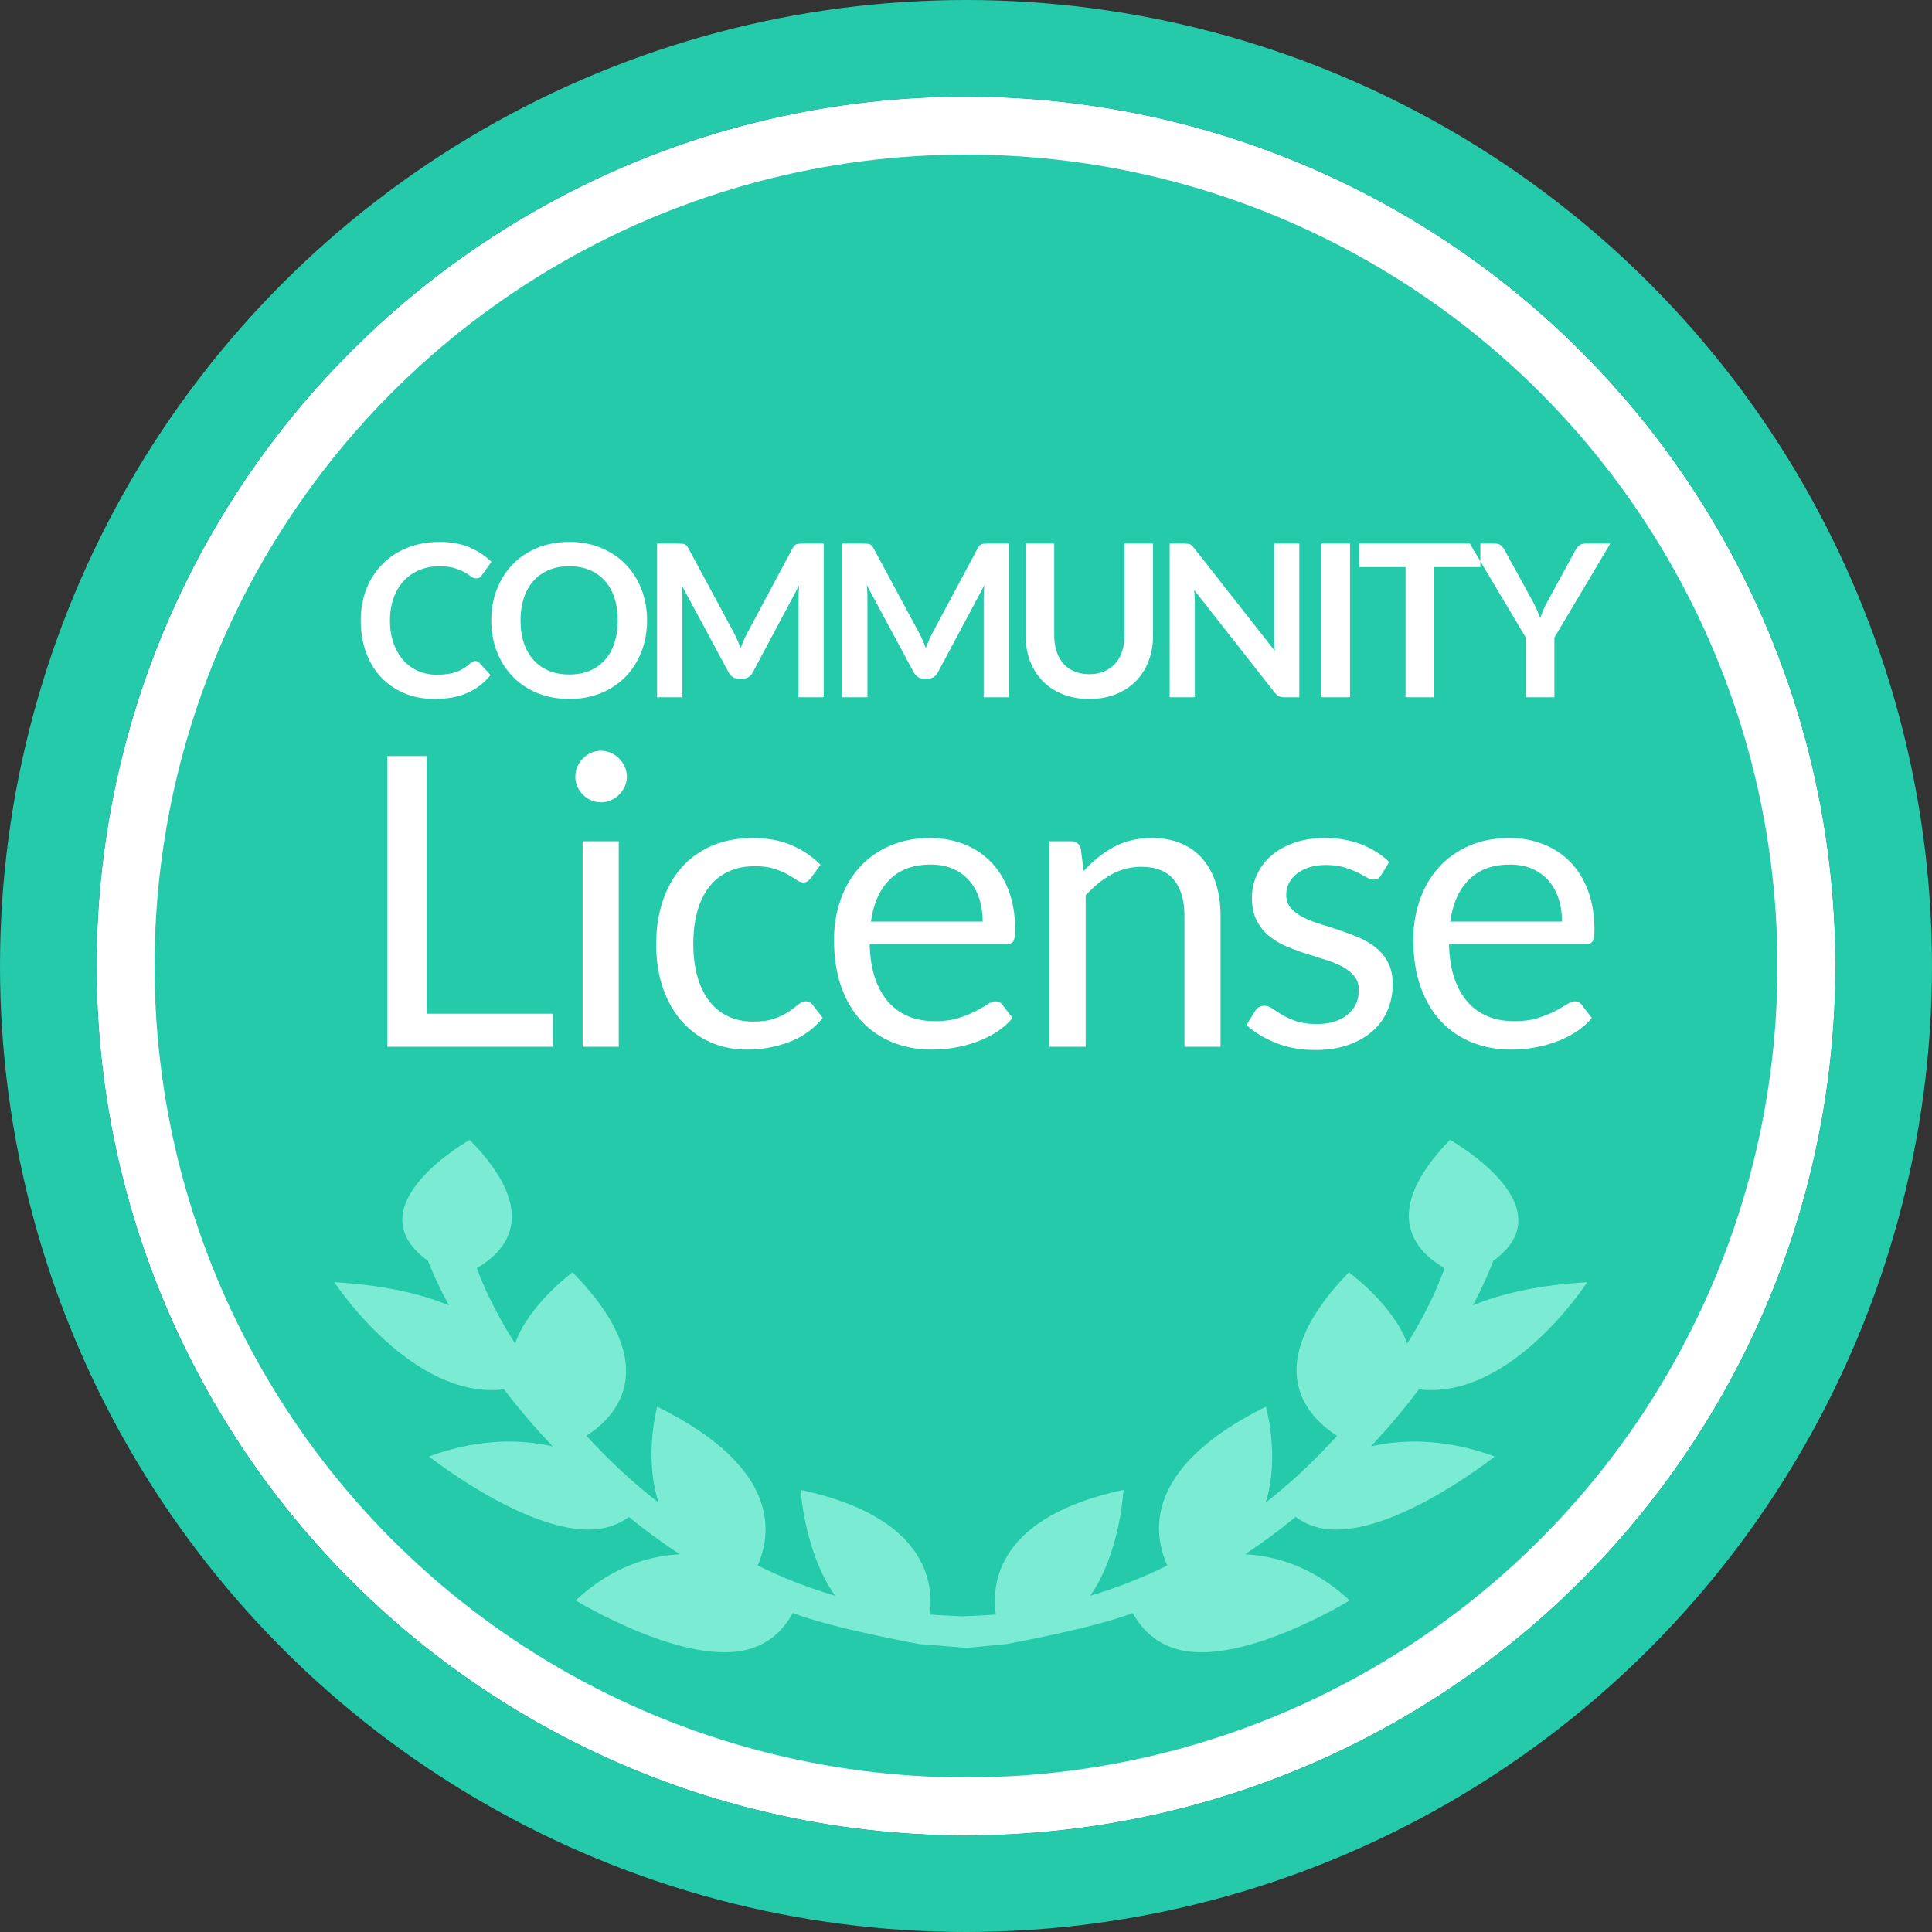 <svg xmlns="http://www.w3.org/2000/svg" width="100" height="100" viewBox="0 0 100 100" xmlns:xlink="http://www.w3.org/1999/xlink">
  <rect x="0" y="0" width="100" height="100" fill="#333333" stroke="none"/>
  <defs>
    <circle id="a" cx="45" cy="45" r="45"/>
  </defs>
  <g fill="none" fill-rule="evenodd">
    <rect width="100" height="100"/>
    <g transform="translate(5 5)">
      <use fill="#25CAAB" xlink:href="#a"/>
      <circle cx="45" cy="45" r="43.5" stroke="#FFFFFF" stroke-width="3"/>
      <circle cx="45" cy="45" r="47.5" stroke="#25CAAB" stroke-width="5"/>
      <path fill="#7BECD3" fill-rule="nonzero" d="M47.102,80.095 C47.102,80.095 51.6,79.279 53.63,78.488 C54.183,79.481 54.935,80.048 55.789,80.319 C59.067,81.394 64.858,77.839 64.858,77.839 C63.713,76.773 62.518,76.127 61.354,75.778 C60.697,75.583 60.059,75.48 59.447,75.449 C60.343,74.855 61.214,74.211 62.059,73.517 C62.385,73.756 62.734,73.922 63.098,74.027 C66.526,75.038 72.363,70.39 72.363,70.39 C71.999,70.254 71.639,70.138 71.287,70.041 C69.221,69.479 67.421,69.53 65.953,69.868 C66.832,68.934 67.666,67.946 68.441,66.915 C73.237,67.469 77.153,61.365 77.153,61.365 C74.583,61.516 72.66,61.975 71.238,62.563 C71.853,61.4 72.189,60.541 72.295,60.253 C76.195,57.434 70.049,54 70.049,54 C66.308,57.858 68.349,59.821 69.767,60.635 C69.629,61.047 69.082,62.557 67.838,64.54 C67.107,62.515 64.815,60.856 64.815,60.856 C59.918,65.92 62.912,68.491 64.209,69.317 C64.042,69.5 63.874,69.679 63.704,69.857 C62.702,70.919 61.632,71.895 60.509,72.779 C61.261,70.395 60.523,67.809 60.523,67.809 C53.891,71.097 54.797,74.632 55.417,76.03 C54.15,76.662 52.82,77.184 51.427,77.597 C52.99,75.372 53.149,72.116 53.149,72.116 C46.639,73.513 46.316,76.916 46.538,78.568 C46.333,78.591 45.611,78.626 44.833,78.66 C44.056,78.626 43.333,78.591 43.128,78.568 C43.331,76.916 42.969,73.513 36.442,72.116 C36.442,72.116 36.64,75.372 38.228,77.597 C36.83,77.184 35.494,76.662 34.22,76.03 C34.825,74.632 35.688,71.097 29.017,67.809 C29.017,67.809 28.31,70.395 29.09,72.779 C27.957,71.895 26.876,70.919 25.861,69.857 C25.689,69.679 25.519,69.5 25.349,69.317 C26.636,68.491 29.598,65.92 24.637,60.856 C24.637,60.856 22.365,62.515 21.661,64.54 C20.391,62.557 19.825,61.047 19.681,60.635 C21.089,59.821 23.104,57.858 19.31,54 C19.31,54 13.211,57.434 17.148,60.253 C17.258,60.541 17.605,61.4 18.235,62.563 C16.806,61.975 14.877,61.516 12.305,61.365 C12.305,61.365 16.299,67.469 21.087,66.915 C21.875,67.946 22.721,68.934 23.612,69.868 C22.14,69.53 20.339,69.479 18.28,70.041 C17.929,70.138 17.571,70.254 17.208,70.39 C17.208,70.39 23.1,75.038 26.516,74.027 C26.879,73.922 27.226,73.756 27.55,73.517 C28.402,74.211 29.28,74.855 30.184,75.449 C29.572,75.48 28.935,75.583 28.28,75.778 C27.12,76.127 25.933,76.773 24.799,77.839 C24.799,77.839 30.63,81.394 33.896,80.319 C34.747,80.048 35.493,79.481 36.035,78.488 C38.073,79.279 42.58,80.095 42.58,80.095 L44.581,80.256 L44.842,80.277 L45.053,80.294 L47.102,80.095 Z"/>
      <path fill="#FFFFFF" d="M19.601,29.215 C19.682,29.215 19.752,29.246 19.81,29.308 L20.393,29.941 C20.071,30.34 19.674,30.646 19.203,30.859 C18.732,31.072 18.166,31.178 17.506,31.178 C16.916,31.178 16.385,31.077 15.914,30.876 C15.443,30.674 15.04,30.393 14.706,30.034 C14.373,29.675 14.117,29.246 13.939,28.747 C13.761,28.248 13.672,27.704 13.672,27.114 C13.672,26.516 13.771,25.969 13.969,25.472 C14.167,24.975 14.446,24.547 14.805,24.188 C15.165,23.828 15.595,23.549 16.095,23.349 C16.596,23.149 17.148,23.049 17.753,23.049 C18.344,23.049 18.86,23.143 19.302,23.332 C19.744,23.521 20.122,23.771 20.437,24.083 L19.942,24.771 C19.913,24.815 19.876,24.853 19.83,24.886 C19.784,24.919 19.721,24.936 19.64,24.936 C19.556,24.936 19.469,24.903 19.381,24.837 C19.293,24.77 19.182,24.699 19.046,24.622 C18.91,24.545 18.739,24.474 18.532,24.408 C18.325,24.341 18.061,24.309 17.742,24.309 C17.368,24.309 17.025,24.374 16.711,24.504 C16.398,24.634 16.128,24.82 15.903,25.062 C15.677,25.304 15.501,25.598 15.375,25.945 C15.248,26.291 15.185,26.681 15.185,27.114 C15.185,27.561 15.248,27.959 15.375,28.307 C15.501,28.655 15.673,28.949 15.889,29.187 C16.105,29.425 16.36,29.608 16.653,29.734 C16.947,29.861 17.262,29.924 17.599,29.924 C17.801,29.924 17.984,29.913 18.147,29.891 C18.31,29.869 18.46,29.834 18.598,29.787 C18.735,29.739 18.865,29.677 18.988,29.602 C19.111,29.527 19.233,29.435 19.354,29.325 C19.391,29.291 19.429,29.265 19.469,29.245 C19.51,29.225 19.554,29.215 19.601,29.215 Z M28.492,27.114 C28.492,27.697 28.395,28.236 28.201,28.733 C28.006,29.23 27.733,29.66 27.381,30.023 C27.029,30.386 26.606,30.669 26.111,30.873 C25.616,31.076 25.068,31.178 24.466,31.178 C23.865,31.178 23.316,31.076 22.819,30.873 C22.322,30.669 21.897,30.386 21.543,30.023 C21.189,29.66 20.915,29.23 20.721,28.733 C20.526,28.236 20.429,27.697 20.429,27.114 C20.429,26.53 20.526,25.991 20.721,25.494 C20.915,24.997 21.189,24.567 21.543,24.204 C21.897,23.841 22.322,23.558 22.819,23.354 C23.316,23.151 23.865,23.049 24.466,23.049 C25.068,23.049 25.616,23.152 26.111,23.357 C26.606,23.562 27.029,23.846 27.381,24.207 C27.733,24.568 28.006,24.997 28.201,25.494 C28.395,25.991 28.492,26.53 28.492,27.114 Z M26.974,27.114 C26.974,26.677 26.917,26.286 26.801,25.939 C26.686,25.593 26.52,25.299 26.303,25.057 C26.087,24.814 25.824,24.629 25.514,24.501 C25.204,24.373 24.855,24.309 24.466,24.309 C24.078,24.309 23.727,24.373 23.416,24.501 C23.104,24.629 22.839,24.814 22.621,25.057 C22.403,25.299 22.235,25.593 22.118,25.939 C22,26.286 21.942,26.677 21.942,27.114 C21.942,27.55 22,27.941 22.118,28.288 C22.235,28.634 22.403,28.928 22.621,29.168 C22.839,29.408 23.104,29.592 23.416,29.721 C23.727,29.849 24.078,29.913 24.466,29.913 C24.855,29.913 25.204,29.849 25.514,29.721 C25.824,29.592 26.087,29.408 26.303,29.168 C26.52,28.928 26.686,28.634 26.801,28.288 C26.917,27.941 26.974,27.55 26.974,27.114 Z M33.005,27.79 C33.067,27.907 33.125,28.029 33.178,28.156 C33.232,28.282 33.284,28.41 33.335,28.538 C33.386,28.406 33.44,28.276 33.495,28.148 C33.55,28.019 33.608,27.896 33.671,27.779 L36.025,23.374 C36.054,23.318 36.084,23.275 36.115,23.242 C36.147,23.209 36.181,23.185 36.22,23.17 C36.258,23.155 36.301,23.146 36.349,23.143 C36.397,23.139 36.454,23.137 36.52,23.137 L37.636,23.137 L37.636,31.09 L36.333,31.09 L36.333,25.953 C36.333,25.858 36.335,25.753 36.341,25.64 C36.346,25.526 36.355,25.41 36.366,25.293 L33.962,29.803 C33.907,29.906 33.836,29.985 33.748,30.042 C33.66,30.099 33.557,30.128 33.44,30.128 L33.236,30.128 C33.119,30.128 33.016,30.099 32.928,30.042 C32.84,29.985 32.769,29.906 32.714,29.803 L30.277,25.277 C30.292,25.398 30.302,25.516 30.307,25.631 C30.313,25.747 30.316,25.854 30.316,25.953 L30.316,31.09 L29.012,31.09 L29.012,23.137 L30.129,23.137 C30.195,23.137 30.251,23.139 30.299,23.143 C30.347,23.146 30.39,23.155 30.428,23.17 C30.467,23.185 30.503,23.209 30.536,23.242 C30.569,23.275 30.6,23.318 30.629,23.374 L33.005,27.79 Z M42.589,27.79 C42.651,27.907 42.709,28.029 42.762,28.156 C42.815,28.282 42.868,28.41 42.919,28.538 C42.97,28.406 43.023,28.276 43.078,28.148 C43.133,28.019 43.192,27.896 43.254,27.779 L45.608,23.374 C45.638,23.318 45.668,23.275 45.699,23.242 C45.73,23.209 45.765,23.185 45.804,23.17 C45.842,23.155 45.885,23.146 45.933,23.143 C45.981,23.139 46.037,23.137 46.103,23.137 L47.22,23.137 L47.22,31.09 L45.916,31.09 L45.916,25.953 C45.916,25.858 45.919,25.753 45.925,25.64 C45.93,25.526 45.938,25.41 45.949,25.293 L43.546,29.803 C43.491,29.906 43.419,29.985 43.331,30.042 C43.243,30.099 43.141,30.128 43.023,30.128 L42.82,30.128 C42.703,30.128 42.6,30.099 42.512,30.042 C42.424,29.985 42.352,29.906 42.297,29.803 L39.861,25.277 C39.876,25.398 39.886,25.516 39.891,25.631 C39.897,25.747 39.899,25.854 39.899,25.953 L39.899,31.09 L38.596,31.09 L38.596,23.137 L39.712,23.137 C39.778,23.137 39.835,23.139 39.883,23.143 C39.931,23.146 39.974,23.155 40.012,23.17 C40.051,23.185 40.086,23.209 40.119,23.242 C40.152,23.275 40.184,23.318 40.213,23.374 L42.589,27.79 Z M51.381,29.897 C51.667,29.897 51.923,29.849 52.148,29.754 C52.374,29.658 52.564,29.524 52.72,29.352 C52.876,29.18 52.995,28.971 53.078,28.725 C53.16,28.479 53.201,28.204 53.201,27.9 L53.201,23.137 L54.681,23.137 L54.681,27.9 C54.681,28.373 54.605,28.81 54.453,29.212 C54.3,29.613 54.081,29.96 53.795,30.251 C53.509,30.543 53.163,30.77 52.756,30.933 C52.349,31.096 51.89,31.178 51.381,31.178 C50.871,31.178 50.413,31.096 50.006,30.933 C49.599,30.77 49.253,30.543 48.969,30.251 C48.685,29.96 48.467,29.613 48.315,29.212 C48.162,28.81 48.086,28.373 48.086,27.9 L48.086,23.137 L49.566,23.137 L49.566,27.895 C49.566,28.199 49.607,28.474 49.69,28.72 C49.772,28.965 49.89,29.175 50.044,29.349 C50.198,29.523 50.388,29.658 50.614,29.754 C50.839,29.849 51.095,29.897 51.381,29.897 Z M56.317,23.137 C56.383,23.137 56.438,23.14 56.482,23.145 C56.526,23.151 56.566,23.162 56.6,23.178 C56.635,23.195 56.669,23.219 56.702,23.25 C56.735,23.281 56.772,23.322 56.812,23.374 L60.987,28.692 C60.972,28.564 60.962,28.438 60.956,28.315 C60.951,28.192 60.948,28.078 60.948,27.972 L60.948,23.137 L62.252,23.137 L62.252,31.09 L61.487,31.09 C61.37,31.09 61.273,31.072 61.196,31.035 C61.119,30.998 61.044,30.932 60.97,30.837 L56.812,25.541 C56.823,25.658 56.831,25.774 56.837,25.89 C56.842,26.005 56.845,26.111 56.845,26.206 L56.845,31.09 L55.542,31.09 L55.542,23.137 L56.317,23.137 Z M64.878,31.09 L63.393,31.09 L63.393,23.137 L64.878,23.137 L64.878,31.09 Z M71.624,23.137 L71.624,24.353 L69.231,24.353 L69.231,31.09 L67.752,31.09 L67.752,24.353 L65.348,24.353 L65.348,23.137 L71.624,23.137 Z M75.455,27.999 L75.455,31.09 L73.975,31.09 L73.975,27.999 L71.077,23.137 L72.38,23.137 C72.509,23.137 72.61,23.168 72.685,23.231 C72.761,23.293 72.824,23.372 72.875,23.467 L74.333,26.124 C74.417,26.281 74.49,26.431 74.553,26.572 C74.615,26.713 74.672,26.851 74.723,26.987 C74.771,26.848 74.825,26.707 74.885,26.566 C74.946,26.425 75.018,26.278 75.103,26.124 L76.549,23.467 C76.59,23.386 76.65,23.311 76.731,23.242 C76.811,23.172 76.914,23.137 77.039,23.137 L78.348,23.137 L75.455,27.999 Z M17.087,47.469 L23.597,47.469 L23.597,49.18 L15.05,49.18 L15.05,34.134 L17.087,34.134 L17.087,47.469 Z M27.026,38.544 L27.026,49.18 L25.157,49.18 L25.157,38.544 L27.026,38.544 Z M27.446,35.205 C27.446,35.387 27.409,35.556 27.336,35.714 C27.262,35.871 27.164,36.011 27.042,36.134 C26.919,36.256 26.778,36.352 26.617,36.423 C26.456,36.493 26.284,36.528 26.102,36.528 C25.92,36.528 25.75,36.493 25.593,36.423 C25.435,36.352 25.295,36.256 25.173,36.134 C25.05,36.011 24.954,35.871 24.884,35.714 C24.814,35.556 24.779,35.387 24.779,35.205 C24.779,35.022 24.814,34.849 24.884,34.685 C24.954,34.52 25.05,34.377 25.173,34.254 C25.295,34.132 25.435,34.036 25.593,33.966 C25.75,33.895 25.92,33.861 26.102,33.861 C26.284,33.861 26.456,33.895 26.617,33.966 C26.778,34.036 26.919,34.132 27.042,34.254 C27.164,34.377 27.262,34.52 27.336,34.685 C27.409,34.849 27.446,35.022 27.446,35.205 Z M36.976,40.434 C36.92,40.511 36.864,40.57 36.808,40.612 C36.752,40.654 36.671,40.675 36.566,40.675 C36.461,40.675 36.347,40.631 36.225,40.544 C36.102,40.456 35.947,40.36 35.758,40.255 C35.569,40.15 35.339,40.054 35.07,39.966 C34.8,39.879 34.47,39.835 34.078,39.835 C33.56,39.835 33.101,39.928 32.702,40.113 C32.303,40.299 31.969,40.566 31.699,40.917 C31.43,41.267 31.227,41.69 31.09,42.187 C30.954,42.684 30.886,43.24 30.886,43.857 C30.886,44.501 30.959,45.073 31.106,45.573 C31.253,46.074 31.46,46.494 31.726,46.833 C31.992,47.173 32.315,47.432 32.697,47.61 C33.078,47.789 33.507,47.878 33.983,47.878 C34.438,47.878 34.813,47.824 35.107,47.715 C35.401,47.607 35.646,47.486 35.842,47.353 C36.038,47.22 36.199,47.099 36.325,46.991 C36.451,46.882 36.577,46.828 36.703,46.828 C36.864,46.828 36.983,46.887 37.06,47.007 L37.585,47.689 C37.123,48.256 36.545,48.671 35.852,48.933 C35.159,49.196 34.428,49.327 33.658,49.327 C32.993,49.327 32.375,49.205 31.804,48.96 C31.234,48.714 30.739,48.359 30.319,47.894 C29.899,47.428 29.568,46.856 29.326,46.177 C29.085,45.498 28.964,44.725 28.964,43.857 C28.964,43.065 29.074,42.334 29.295,41.662 C29.515,40.99 29.837,40.411 30.261,39.924 C30.684,39.438 31.208,39.058 31.831,38.785 C32.454,38.512 33.168,38.376 33.973,38.376 C34.715,38.376 35.373,38.496 35.947,38.738 C36.521,38.979 37.028,39.32 37.469,39.762 L36.976,40.434 Z M43.135,38.376 C43.772,38.376 44.36,38.482 44.899,38.696 C45.438,38.909 45.903,39.217 46.295,39.62 C46.687,40.022 46.993,40.519 47.214,41.111 C47.434,41.702 47.545,42.376 47.545,43.132 C47.545,43.426 47.513,43.622 47.45,43.72 C47.387,43.818 47.268,43.867 47.093,43.867 L40.016,43.867 C40.03,44.539 40.121,45.123 40.289,45.621 C40.457,46.118 40.688,46.532 40.982,46.865 C41.276,47.197 41.626,47.446 42.032,47.61 C42.438,47.775 42.893,47.857 43.397,47.857 C43.866,47.857 44.27,47.803 44.61,47.694 C44.949,47.586 45.242,47.469 45.487,47.343 C45.732,47.216 45.936,47.099 46.101,46.991 C46.265,46.882 46.407,46.828 46.526,46.828 C46.68,46.828 46.799,46.887 46.883,47.007 L47.408,47.689 C47.177,47.969 46.901,48.212 46.579,48.419 C46.257,48.625 45.912,48.795 45.544,48.928 C45.177,49.061 44.797,49.161 44.405,49.227 C44.013,49.294 43.625,49.327 43.24,49.327 C42.505,49.327 41.827,49.203 41.208,48.954 C40.588,48.706 40.053,48.342 39.601,47.862 C39.15,47.383 38.798,46.79 38.546,46.083 C38.294,45.375 38.168,44.564 38.168,43.647 C38.168,42.904 38.282,42.212 38.509,41.568 C38.737,40.923 39.064,40.365 39.491,39.893 C39.918,39.42 40.44,39.049 41.056,38.78 C41.672,38.51 42.365,38.376 43.135,38.376 Z M43.177,39.751 C42.274,39.751 41.563,40.012 41.045,40.533 C40.527,41.055 40.205,41.777 40.079,42.702 L45.865,42.702 C45.865,42.267 45.805,41.87 45.686,41.51 C45.567,41.149 45.392,40.838 45.161,40.575 C44.93,40.313 44.648,40.11 44.316,39.966 C43.983,39.823 43.604,39.751 43.177,39.751 Z M49.325,49.18 L49.325,38.544 L50.438,38.544 C50.704,38.544 50.872,38.673 50.942,38.932 L51.089,40.087 C51.551,39.576 52.067,39.163 52.638,38.848 C53.208,38.533 53.868,38.376 54.617,38.376 C55.198,38.376 55.711,38.472 56.155,38.664 C56.6,38.857 56.971,39.13 57.268,39.483 C57.566,39.837 57.791,40.262 57.945,40.759 C58.099,41.256 58.176,41.805 58.176,42.408 L58.176,49.18 L56.307,49.18 L56.307,42.408 C56.307,41.602 56.124,40.978 55.756,40.533 C55.389,40.089 54.827,39.867 54.071,39.867 C53.518,39.867 53.002,39.999 52.522,40.266 C52.043,40.532 51.6,40.892 51.194,41.347 L51.194,49.18 L49.325,49.18 Z M66.488,40.297 C66.404,40.451 66.274,40.528 66.099,40.528 C65.994,40.528 65.875,40.49 65.742,40.413 C65.609,40.335 65.447,40.25 65.254,40.155 C65.062,40.061 64.832,39.973 64.566,39.893 C64.3,39.812 63.985,39.772 63.621,39.772 C63.306,39.772 63.023,39.812 62.771,39.893 C62.519,39.973 62.304,40.083 62.125,40.224 C61.947,40.364 61.81,40.526 61.716,40.712 C61.621,40.897 61.574,41.098 61.574,41.316 C61.574,41.589 61.653,41.816 61.81,41.998 C61.968,42.18 62.176,42.337 62.435,42.471 C62.694,42.604 62.988,42.721 63.317,42.822 C63.646,42.924 63.984,43.032 64.33,43.148 C64.677,43.263 65.014,43.391 65.343,43.531 C65.672,43.671 65.966,43.846 66.225,44.056 C66.484,44.266 66.693,44.523 66.85,44.828 C67.008,45.132 67.086,45.498 67.086,45.925 C67.086,46.415 66.999,46.868 66.824,47.285 C66.649,47.701 66.39,48.062 66.047,48.366 C65.704,48.671 65.284,48.91 64.787,49.086 C64.29,49.261 63.716,49.348 63.065,49.348 C62.323,49.348 61.651,49.227 61.049,48.986 C60.447,48.744 59.936,48.435 59.516,48.057 L59.957,47.343 C60.013,47.251 60.079,47.182 60.156,47.133 C60.233,47.084 60.335,47.059 60.461,47.059 C60.587,47.059 60.72,47.108 60.86,47.206 C61,47.304 61.17,47.412 61.369,47.532 C61.569,47.651 61.81,47.759 62.094,47.857 C62.377,47.955 62.732,48.004 63.159,48.004 C63.523,48.004 63.842,47.957 64.115,47.862 C64.388,47.768 64.615,47.64 64.797,47.479 C64.979,47.318 65.114,47.133 65.202,46.923 C65.289,46.712 65.333,46.489 65.333,46.251 C65.333,45.956 65.254,45.713 65.097,45.521 C64.939,45.328 64.731,45.164 64.472,45.027 C64.213,44.891 63.917,44.772 63.585,44.67 C63.252,44.569 62.913,44.462 62.566,44.35 C62.22,44.238 61.88,44.11 61.548,43.967 C61.215,43.823 60.919,43.643 60.66,43.426 C60.401,43.209 60.193,42.941 60.036,42.623 C59.878,42.304 59.799,41.918 59.799,41.463 C59.799,41.056 59.883,40.666 60.051,40.292 C60.219,39.917 60.464,39.588 60.786,39.305 C61.108,39.021 61.504,38.796 61.973,38.628 C62.442,38.459 62.977,38.376 63.579,38.376 C64.279,38.376 64.908,38.486 65.464,38.706 C66.021,38.927 66.502,39.229 66.908,39.615 L66.488,40.297 Z M73.119,38.376 C73.756,38.376 74.344,38.482 74.883,38.696 C75.422,38.909 75.888,39.217 76.28,39.62 C76.672,40.022 76.978,40.519 77.199,41.111 C77.419,41.702 77.529,42.376 77.529,43.132 C77.529,43.426 77.498,43.622 77.435,43.72 C77.372,43.818 77.253,43.867 77.078,43.867 L70.001,43.867 C70.015,44.539 70.106,45.123 70.274,45.621 C70.442,46.118 70.673,46.532 70.967,46.865 C71.261,47.197 71.611,47.446 72.017,47.61 C72.423,47.775 72.878,47.857 73.382,47.857 C73.851,47.857 74.255,47.803 74.595,47.694 C74.934,47.586 75.226,47.469 75.471,47.343 C75.716,47.216 75.921,47.099 76.086,46.991 C76.25,46.882 76.392,46.828 76.511,46.828 C76.665,46.828 76.784,46.887 76.868,47.007 L77.393,47.689 C77.162,47.969 76.885,48.212 76.563,48.419 C76.241,48.625 75.897,48.795 75.529,48.928 C75.162,49.061 74.782,49.161 74.39,49.227 C73.998,49.294 73.609,49.327 73.224,49.327 C72.489,49.327 71.812,49.203 71.193,48.954 C70.573,48.706 70.038,48.342 69.586,47.862 C69.135,47.383 68.783,46.79 68.531,46.083 C68.279,45.375 68.153,44.564 68.153,43.647 C68.153,42.904 68.267,42.212 68.494,41.568 C68.722,40.923 69.049,40.365 69.476,39.893 C69.903,39.42 70.424,39.049 71.04,38.78 C71.656,38.51 72.349,38.376 73.119,38.376 Z M73.161,39.751 C72.258,39.751 71.548,40.012 71.03,40.533 C70.512,41.055 70.19,41.777 70.064,42.702 L75.849,42.702 C75.849,42.267 75.79,41.87 75.671,41.51 C75.552,41.149 75.377,40.838 75.146,40.575 C74.915,40.313 74.633,40.11 74.301,39.966 C73.968,39.823 73.588,39.751 73.161,39.751 Z"/>
    </g>
  </g>
</svg>
